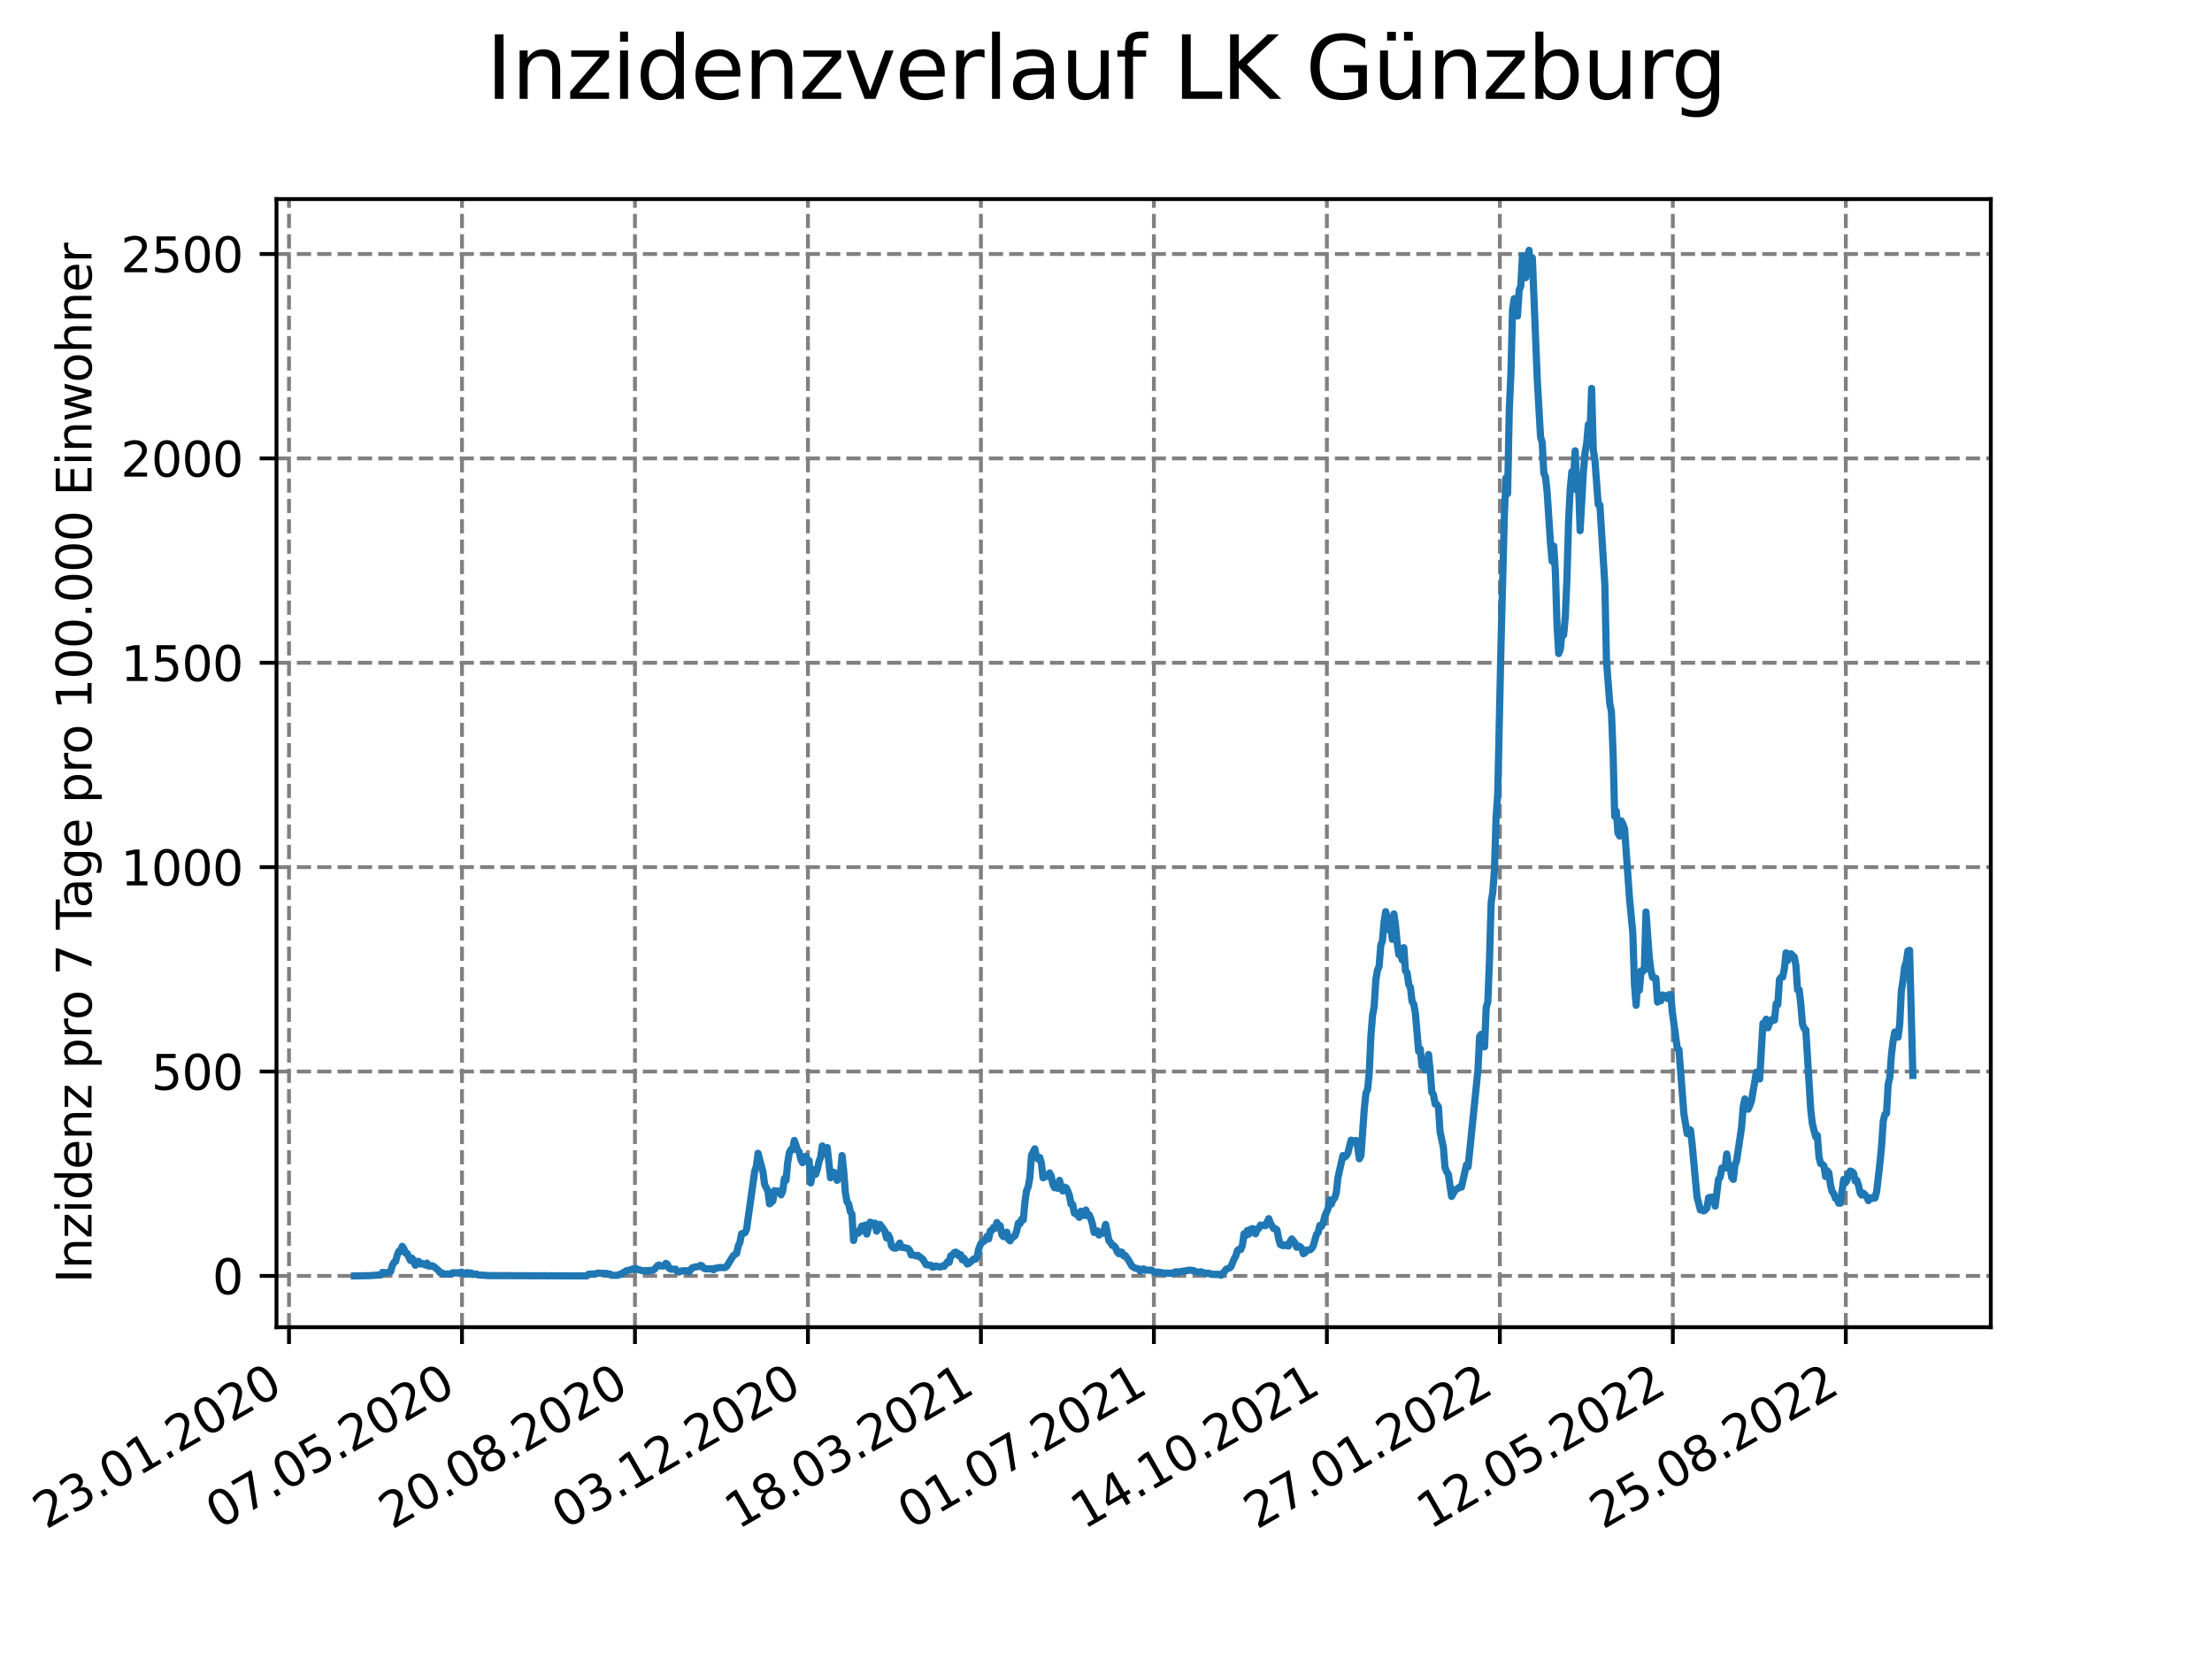 <?xml version="1.0" encoding="utf-8" standalone="no"?>
<!DOCTYPE svg PUBLIC "-//W3C//DTD SVG 1.1//EN"
  "http://www.w3.org/Graphics/SVG/1.1/DTD/svg11.dtd">
<svg xmlns:xlink="http://www.w3.org/1999/xlink" width="460.8pt" height="345.6pt" viewBox="0 0 460.8 345.6" xmlns="http://www.w3.org/2000/svg" version="1.1">
 <defs>
  <style type="text/css">*{stroke-linejoin: round; stroke-linecap: butt}</style>
 </defs>
 <g id="figure_1">
  <g id="patch_1">
   <path d="M 0 345.6 
L 460.8 345.6 
L 460.8 0 
L 0 0 
z
" style="fill: #ffffff"/>
  </g>
  <g id="axes_1">
   <g id="patch_2">
    <path d="M 57.6 276.48 
L 414.72 276.48 
L 414.72 41.472 
L 57.6 41.472 
z
" style="fill: #ffffff"/>
   </g>
   <g id="matplotlib.axis_1">
    <g id="xtick_1">
     <g id="line2d_1">
      <path d="M 60.205 276.48 
L 60.205 41.472 
" clip-path="url(#p69b9cfffdd)" style="fill: none; stroke-dasharray: 2.96,1.28; stroke-dashoffset: 0; stroke: #808080; stroke-width: 0.8"/>
     </g>
     <g id="line2d_2">
      <defs>
       <path id="mfd6e4dc727" d="M 0 0 
L 0 3.5 
" style="stroke: #000000; stroke-width: 0.8"/>
      </defs>
      <g>
       <use xlink:href="#mfd6e4dc727" x="60.205" y="276.48" style="stroke: #000000; stroke-width: 0.8"/>
      </g>
     </g>
     <g id="text_1">
      <!-- 23.01.2020 -->
      <g transform="translate(9.58 318.689) rotate(-30) scale(0.1 -0.1)">
       <defs>
        <path id="DejaVuSans-32" d="M 1228 531 
L 3431 531 
L 3431 0 
L 469 0 
L 469 531 
Q 828 903 1448 1529 
Q 2069 2156 2228 2338 
Q 2531 2678 2651 2914 
Q 2772 3150 2772 3378 
Q 2772 3750 2511 3984 
Q 2250 4219 1831 4219 
Q 1534 4219 1204 4116 
Q 875 4013 500 3803 
L 500 4441 
Q 881 4594 1212 4672 
Q 1544 4750 1819 4750 
Q 2544 4750 2975 4387 
Q 3406 4025 3406 3419 
Q 3406 3131 3298 2873 
Q 3191 2616 2906 2266 
Q 2828 2175 2409 1742 
Q 1991 1309 1228 531 
z
" transform="scale(0.016)"/>
        <path id="DejaVuSans-33" d="M 2597 2516 
Q 3050 2419 3304 2112 
Q 3559 1806 3559 1356 
Q 3559 666 3084 287 
Q 2609 -91 1734 -91 
Q 1441 -91 1130 -33 
Q 819 25 488 141 
L 488 750 
Q 750 597 1062 519 
Q 1375 441 1716 441 
Q 2309 441 2620 675 
Q 2931 909 2931 1356 
Q 2931 1769 2642 2001 
Q 2353 2234 1838 2234 
L 1294 2234 
L 1294 2753 
L 1863 2753 
Q 2328 2753 2575 2939 
Q 2822 3125 2822 3475 
Q 2822 3834 2567 4026 
Q 2313 4219 1838 4219 
Q 1578 4219 1281 4162 
Q 984 4106 628 3988 
L 628 4550 
Q 988 4650 1302 4700 
Q 1616 4750 1894 4750 
Q 2613 4750 3031 4423 
Q 3450 4097 3450 3541 
Q 3450 3153 3228 2886 
Q 3006 2619 2597 2516 
z
" transform="scale(0.016)"/>
        <path id="DejaVuSans-2e" d="M 684 794 
L 1344 794 
L 1344 0 
L 684 0 
L 684 794 
z
" transform="scale(0.016)"/>
        <path id="DejaVuSans-30" d="M 2034 4250 
Q 1547 4250 1301 3770 
Q 1056 3291 1056 2328 
Q 1056 1369 1301 889 
Q 1547 409 2034 409 
Q 2525 409 2770 889 
Q 3016 1369 3016 2328 
Q 3016 3291 2770 3770 
Q 2525 4250 2034 4250 
z
M 2034 4750 
Q 2819 4750 3233 4129 
Q 3647 3509 3647 2328 
Q 3647 1150 3233 529 
Q 2819 -91 2034 -91 
Q 1250 -91 836 529 
Q 422 1150 422 2328 
Q 422 3509 836 4129 
Q 1250 4750 2034 4750 
z
" transform="scale(0.016)"/>
        <path id="DejaVuSans-31" d="M 794 531 
L 1825 531 
L 1825 4091 
L 703 3866 
L 703 4441 
L 1819 4666 
L 2450 4666 
L 2450 531 
L 3481 531 
L 3481 0 
L 794 0 
L 794 531 
z
" transform="scale(0.016)"/>
       </defs>
       <use xlink:href="#DejaVuSans-32"/>
       <use xlink:href="#DejaVuSans-33" x="63.623"/>
       <use xlink:href="#DejaVuSans-2e" x="127.246"/>
       <use xlink:href="#DejaVuSans-30" x="159.033"/>
       <use xlink:href="#DejaVuSans-31" x="222.656"/>
       <use xlink:href="#DejaVuSans-2e" x="286.279"/>
       <use xlink:href="#DejaVuSans-32" x="318.066"/>
       <use xlink:href="#DejaVuSans-30" x="381.689"/>
       <use xlink:href="#DejaVuSans-32" x="445.312"/>
       <use xlink:href="#DejaVuSans-30" x="508.936"/>
      </g>
     </g>
    </g>
    <g id="xtick_2">
     <g id="line2d_3">
      <path d="M 96.24 276.48 
L 96.24 41.472 
" clip-path="url(#p69b9cfffdd)" style="fill: none; stroke-dasharray: 2.96,1.28; stroke-dashoffset: 0; stroke: #808080; stroke-width: 0.8"/>
     </g>
     <g id="line2d_4">
      <g>
       <use xlink:href="#mfd6e4dc727" x="96.24" y="276.48" style="stroke: #000000; stroke-width: 0.8"/>
      </g>
     </g>
     <g id="text_2">
      <!-- 07.05.2020 -->
      <g transform="translate(45.615 318.689) rotate(-30) scale(0.1 -0.1)">
       <defs>
        <path id="DejaVuSans-37" d="M 525 4666 
L 3525 4666 
L 3525 4397 
L 1831 0 
L 1172 0 
L 2766 4134 
L 525 4134 
L 525 4666 
z
" transform="scale(0.016)"/>
        <path id="DejaVuSans-35" d="M 691 4666 
L 3169 4666 
L 3169 4134 
L 1269 4134 
L 1269 2991 
Q 1406 3038 1543 3061 
Q 1681 3084 1819 3084 
Q 2600 3084 3056 2656 
Q 3513 2228 3513 1497 
Q 3513 744 3044 326 
Q 2575 -91 1722 -91 
Q 1428 -91 1123 -41 
Q 819 9 494 109 
L 494 744 
Q 775 591 1075 516 
Q 1375 441 1709 441 
Q 2250 441 2565 725 
Q 2881 1009 2881 1497 
Q 2881 1984 2565 2268 
Q 2250 2553 1709 2553 
Q 1456 2553 1204 2497 
Q 953 2441 691 2322 
L 691 4666 
z
" transform="scale(0.016)"/>
       </defs>
       <use xlink:href="#DejaVuSans-30"/>
       <use xlink:href="#DejaVuSans-37" x="63.623"/>
       <use xlink:href="#DejaVuSans-2e" x="127.246"/>
       <use xlink:href="#DejaVuSans-30" x="159.033"/>
       <use xlink:href="#DejaVuSans-35" x="222.656"/>
       <use xlink:href="#DejaVuSans-2e" x="286.279"/>
       <use xlink:href="#DejaVuSans-32" x="318.066"/>
       <use xlink:href="#DejaVuSans-30" x="381.689"/>
       <use xlink:href="#DejaVuSans-32" x="445.312"/>
       <use xlink:href="#DejaVuSans-30" x="508.936"/>
      </g>
     </g>
    </g>
    <g id="xtick_3">
     <g id="line2d_5">
      <path d="M 132.275 276.48 
L 132.275 41.472 
" clip-path="url(#p69b9cfffdd)" style="fill: none; stroke-dasharray: 2.96,1.28; stroke-dashoffset: 0; stroke: #808080; stroke-width: 0.8"/>
     </g>
     <g id="line2d_6">
      <g>
       <use xlink:href="#mfd6e4dc727" x="132.275" y="276.48" style="stroke: #000000; stroke-width: 0.8"/>
      </g>
     </g>
     <g id="text_3">
      <!-- 20.08.2020 -->
      <g transform="translate(81.649 318.689) rotate(-30) scale(0.1 -0.1)">
       <defs>
        <path id="DejaVuSans-38" d="M 2034 2216 
Q 1584 2216 1326 1975 
Q 1069 1734 1069 1313 
Q 1069 891 1326 650 
Q 1584 409 2034 409 
Q 2484 409 2743 651 
Q 3003 894 3003 1313 
Q 3003 1734 2745 1975 
Q 2488 2216 2034 2216 
z
M 1403 2484 
Q 997 2584 770 2862 
Q 544 3141 544 3541 
Q 544 4100 942 4425 
Q 1341 4750 2034 4750 
Q 2731 4750 3128 4425 
Q 3525 4100 3525 3541 
Q 3525 3141 3298 2862 
Q 3072 2584 2669 2484 
Q 3125 2378 3379 2068 
Q 3634 1759 3634 1313 
Q 3634 634 3220 271 
Q 2806 -91 2034 -91 
Q 1263 -91 848 271 
Q 434 634 434 1313 
Q 434 1759 690 2068 
Q 947 2378 1403 2484 
z
M 1172 3481 
Q 1172 3119 1398 2916 
Q 1625 2713 2034 2713 
Q 2441 2713 2670 2916 
Q 2900 3119 2900 3481 
Q 2900 3844 2670 4047 
Q 2441 4250 2034 4250 
Q 1625 4250 1398 4047 
Q 1172 3844 1172 3481 
z
" transform="scale(0.016)"/>
       </defs>
       <use xlink:href="#DejaVuSans-32"/>
       <use xlink:href="#DejaVuSans-30" x="63.623"/>
       <use xlink:href="#DejaVuSans-2e" x="127.246"/>
       <use xlink:href="#DejaVuSans-30" x="159.033"/>
       <use xlink:href="#DejaVuSans-38" x="222.656"/>
       <use xlink:href="#DejaVuSans-2e" x="286.279"/>
       <use xlink:href="#DejaVuSans-32" x="318.066"/>
       <use xlink:href="#DejaVuSans-30" x="381.689"/>
       <use xlink:href="#DejaVuSans-32" x="445.312"/>
       <use xlink:href="#DejaVuSans-30" x="508.936"/>
      </g>
     </g>
    </g>
    <g id="xtick_4">
     <g id="line2d_7">
      <path d="M 168.309 276.48 
L 168.309 41.472 
" clip-path="url(#p69b9cfffdd)" style="fill: none; stroke-dasharray: 2.96,1.28; stroke-dashoffset: 0; stroke: #808080; stroke-width: 0.8"/>
     </g>
     <g id="line2d_8">
      <g>
       <use xlink:href="#mfd6e4dc727" x="168.309" y="276.48" style="stroke: #000000; stroke-width: 0.8"/>
      </g>
     </g>
     <g id="text_4">
      <!-- 03.12.2020 -->
      <g transform="translate(117.684 318.689) rotate(-30) scale(0.1 -0.1)">
       <use xlink:href="#DejaVuSans-30"/>
       <use xlink:href="#DejaVuSans-33" x="63.623"/>
       <use xlink:href="#DejaVuSans-2e" x="127.246"/>
       <use xlink:href="#DejaVuSans-31" x="159.033"/>
       <use xlink:href="#DejaVuSans-32" x="222.656"/>
       <use xlink:href="#DejaVuSans-2e" x="286.279"/>
       <use xlink:href="#DejaVuSans-32" x="318.066"/>
       <use xlink:href="#DejaVuSans-30" x="381.689"/>
       <use xlink:href="#DejaVuSans-32" x="445.312"/>
       <use xlink:href="#DejaVuSans-30" x="508.936"/>
      </g>
     </g>
    </g>
    <g id="xtick_5">
     <g id="line2d_9">
      <path d="M 204.344 276.48 
L 204.344 41.472 
" clip-path="url(#p69b9cfffdd)" style="fill: none; stroke-dasharray: 2.96,1.28; stroke-dashoffset: 0; stroke: #808080; stroke-width: 0.8"/>
     </g>
     <g id="line2d_10">
      <g>
       <use xlink:href="#mfd6e4dc727" x="204.344" y="276.48" style="stroke: #000000; stroke-width: 0.8"/>
      </g>
     </g>
     <g id="text_5">
      <!-- 18.03.2021 -->
      <g transform="translate(153.719 318.689) rotate(-30) scale(0.1 -0.1)">
       <use xlink:href="#DejaVuSans-31"/>
       <use xlink:href="#DejaVuSans-38" x="63.623"/>
       <use xlink:href="#DejaVuSans-2e" x="127.246"/>
       <use xlink:href="#DejaVuSans-30" x="159.033"/>
       <use xlink:href="#DejaVuSans-33" x="222.656"/>
       <use xlink:href="#DejaVuSans-2e" x="286.279"/>
       <use xlink:href="#DejaVuSans-32" x="318.066"/>
       <use xlink:href="#DejaVuSans-30" x="381.689"/>
       <use xlink:href="#DejaVuSans-32" x="445.312"/>
       <use xlink:href="#DejaVuSans-31" x="508.936"/>
      </g>
     </g>
    </g>
    <g id="xtick_6">
     <g id="line2d_11">
      <path d="M 240.378 276.48 
L 240.378 41.472 
" clip-path="url(#p69b9cfffdd)" style="fill: none; stroke-dasharray: 2.96,1.28; stroke-dashoffset: 0; stroke: #808080; stroke-width: 0.8"/>
     </g>
     <g id="line2d_12">
      <g>
       <use xlink:href="#mfd6e4dc727" x="240.378" y="276.48" style="stroke: #000000; stroke-width: 0.8"/>
      </g>
     </g>
     <g id="text_6">
      <!-- 01.07.2021 -->
      <g transform="translate(189.753 318.689) rotate(-30) scale(0.1 -0.1)">
       <use xlink:href="#DejaVuSans-30"/>
       <use xlink:href="#DejaVuSans-31" x="63.623"/>
       <use xlink:href="#DejaVuSans-2e" x="127.246"/>
       <use xlink:href="#DejaVuSans-30" x="159.033"/>
       <use xlink:href="#DejaVuSans-37" x="222.656"/>
       <use xlink:href="#DejaVuSans-2e" x="286.279"/>
       <use xlink:href="#DejaVuSans-32" x="318.066"/>
       <use xlink:href="#DejaVuSans-30" x="381.689"/>
       <use xlink:href="#DejaVuSans-32" x="445.312"/>
       <use xlink:href="#DejaVuSans-31" x="508.936"/>
      </g>
     </g>
    </g>
    <g id="xtick_7">
     <g id="line2d_13">
      <path d="M 276.413 276.48 
L 276.413 41.472 
" clip-path="url(#p69b9cfffdd)" style="fill: none; stroke-dasharray: 2.96,1.28; stroke-dashoffset: 0; stroke: #808080; stroke-width: 0.8"/>
     </g>
     <g id="line2d_14">
      <g>
       <use xlink:href="#mfd6e4dc727" x="276.413" y="276.48" style="stroke: #000000; stroke-width: 0.8"/>
      </g>
     </g>
     <g id="text_7">
      <!-- 14.10.2021 -->
      <g transform="translate(225.788 318.689) rotate(-30) scale(0.1 -0.1)">
       <defs>
        <path id="DejaVuSans-34" d="M 2419 4116 
L 825 1625 
L 2419 1625 
L 2419 4116 
z
M 2253 4666 
L 3047 4666 
L 3047 1625 
L 3713 1625 
L 3713 1100 
L 3047 1100 
L 3047 0 
L 2419 0 
L 2419 1100 
L 313 1100 
L 313 1709 
L 2253 4666 
z
" transform="scale(0.016)"/>
       </defs>
       <use xlink:href="#DejaVuSans-31"/>
       <use xlink:href="#DejaVuSans-34" x="63.623"/>
       <use xlink:href="#DejaVuSans-2e" x="127.246"/>
       <use xlink:href="#DejaVuSans-31" x="159.033"/>
       <use xlink:href="#DejaVuSans-30" x="222.656"/>
       <use xlink:href="#DejaVuSans-2e" x="286.279"/>
       <use xlink:href="#DejaVuSans-32" x="318.066"/>
       <use xlink:href="#DejaVuSans-30" x="381.689"/>
       <use xlink:href="#DejaVuSans-32" x="445.312"/>
       <use xlink:href="#DejaVuSans-31" x="508.936"/>
      </g>
     </g>
    </g>
    <g id="xtick_8">
     <g id="line2d_15">
      <path d="M 312.448 276.48 
L 312.448 41.472 
" clip-path="url(#p69b9cfffdd)" style="fill: none; stroke-dasharray: 2.96,1.28; stroke-dashoffset: 0; stroke: #808080; stroke-width: 0.8"/>
     </g>
     <g id="line2d_16">
      <g>
       <use xlink:href="#mfd6e4dc727" x="312.448" y="276.48" style="stroke: #000000; stroke-width: 0.8"/>
      </g>
     </g>
     <g id="text_8">
      <!-- 27.01.2022 -->
      <g transform="translate(261.822 318.689) rotate(-30) scale(0.1 -0.1)">
       <use xlink:href="#DejaVuSans-32"/>
       <use xlink:href="#DejaVuSans-37" x="63.623"/>
       <use xlink:href="#DejaVuSans-2e" x="127.246"/>
       <use xlink:href="#DejaVuSans-30" x="159.033"/>
       <use xlink:href="#DejaVuSans-31" x="222.656"/>
       <use xlink:href="#DejaVuSans-2e" x="286.279"/>
       <use xlink:href="#DejaVuSans-32" x="318.066"/>
       <use xlink:href="#DejaVuSans-30" x="381.689"/>
       <use xlink:href="#DejaVuSans-32" x="445.312"/>
       <use xlink:href="#DejaVuSans-32" x="508.936"/>
      </g>
     </g>
    </g>
    <g id="xtick_9">
     <g id="line2d_17">
      <path d="M 348.482 276.48 
L 348.482 41.472 
" clip-path="url(#p69b9cfffdd)" style="fill: none; stroke-dasharray: 2.96,1.28; stroke-dashoffset: 0; stroke: #808080; stroke-width: 0.8"/>
     </g>
     <g id="line2d_18">
      <g>
       <use xlink:href="#mfd6e4dc727" x="348.482" y="276.48" style="stroke: #000000; stroke-width: 0.8"/>
      </g>
     </g>
     <g id="text_9">
      <!-- 12.05.2022 -->
      <g transform="translate(297.857 318.689) rotate(-30) scale(0.1 -0.1)">
       <use xlink:href="#DejaVuSans-31"/>
       <use xlink:href="#DejaVuSans-32" x="63.623"/>
       <use xlink:href="#DejaVuSans-2e" x="127.246"/>
       <use xlink:href="#DejaVuSans-30" x="159.033"/>
       <use xlink:href="#DejaVuSans-35" x="222.656"/>
       <use xlink:href="#DejaVuSans-2e" x="286.279"/>
       <use xlink:href="#DejaVuSans-32" x="318.066"/>
       <use xlink:href="#DejaVuSans-30" x="381.689"/>
       <use xlink:href="#DejaVuSans-32" x="445.312"/>
       <use xlink:href="#DejaVuSans-32" x="508.936"/>
      </g>
     </g>
    </g>
    <g id="xtick_10">
     <g id="line2d_19">
      <path d="M 384.517 276.48 
L 384.517 41.472 
" clip-path="url(#p69b9cfffdd)" style="fill: none; stroke-dasharray: 2.96,1.28; stroke-dashoffset: 0; stroke: #808080; stroke-width: 0.8"/>
     </g>
     <g id="line2d_20">
      <g>
       <use xlink:href="#mfd6e4dc727" x="384.517" y="276.48" style="stroke: #000000; stroke-width: 0.8"/>
      </g>
     </g>
     <g id="text_10">
      <!-- 25.08.2022 -->
      <g transform="translate(333.892 318.689) rotate(-30) scale(0.1 -0.1)">
       <use xlink:href="#DejaVuSans-32"/>
       <use xlink:href="#DejaVuSans-35" x="63.623"/>
       <use xlink:href="#DejaVuSans-2e" x="127.246"/>
       <use xlink:href="#DejaVuSans-30" x="159.033"/>
       <use xlink:href="#DejaVuSans-38" x="222.656"/>
       <use xlink:href="#DejaVuSans-2e" x="286.279"/>
       <use xlink:href="#DejaVuSans-32" x="318.066"/>
       <use xlink:href="#DejaVuSans-30" x="381.689"/>
       <use xlink:href="#DejaVuSans-32" x="445.312"/>
       <use xlink:href="#DejaVuSans-32" x="508.936"/>
      </g>
     </g>
    </g>
   </g>
   <g id="matplotlib.axis_2">
    <g id="ytick_1">
     <g id="line2d_21">
      <path d="M 57.6 265.798 
L 414.72 265.798 
" clip-path="url(#p69b9cfffdd)" style="fill: none; stroke-dasharray: 2.96,1.28; stroke-dashoffset: 0; stroke: #808080; stroke-width: 0.8"/>
     </g>
     <g id="line2d_22">
      <defs>
       <path id="me6f8b8723a" d="M 0 0 
L -3.5 0 
" style="stroke: #000000; stroke-width: 0.8"/>
      </defs>
      <g>
       <use xlink:href="#me6f8b8723a" x="57.6" y="265.798" style="stroke: #000000; stroke-width: 0.8"/>
      </g>
     </g>
     <g id="text_11">
      <!-- 0 -->
      <g transform="translate(44.237 269.597) scale(0.1 -0.1)">
       <use xlink:href="#DejaVuSans-30"/>
      </g>
     </g>
    </g>
    <g id="ytick_2">
     <g id="line2d_23">
      <path d="M 57.6 223.221 
L 414.72 223.221 
" clip-path="url(#p69b9cfffdd)" style="fill: none; stroke-dasharray: 2.96,1.28; stroke-dashoffset: 0; stroke: #808080; stroke-width: 0.8"/>
     </g>
     <g id="line2d_24">
      <g>
       <use xlink:href="#me6f8b8723a" x="57.6" y="223.221" style="stroke: #000000; stroke-width: 0.8"/>
      </g>
     </g>
     <g id="text_12">
      <!-- 500 -->
      <g transform="translate(31.512 227.02) scale(0.1 -0.1)">
       <use xlink:href="#DejaVuSans-35"/>
       <use xlink:href="#DejaVuSans-30" x="63.623"/>
       <use xlink:href="#DejaVuSans-30" x="127.246"/>
      </g>
     </g>
    </g>
    <g id="ytick_3">
     <g id="line2d_25">
      <path d="M 57.6 180.644 
L 414.72 180.644 
" clip-path="url(#p69b9cfffdd)" style="fill: none; stroke-dasharray: 2.96,1.28; stroke-dashoffset: 0; stroke: #808080; stroke-width: 0.8"/>
     </g>
     <g id="line2d_26">
      <g>
       <use xlink:href="#me6f8b8723a" x="57.6" y="180.644" style="stroke: #000000; stroke-width: 0.8"/>
      </g>
     </g>
     <g id="text_13">
      <!-- 1000 -->
      <g transform="translate(25.15 184.443) scale(0.1 -0.1)">
       <use xlink:href="#DejaVuSans-31"/>
       <use xlink:href="#DejaVuSans-30" x="63.623"/>
       <use xlink:href="#DejaVuSans-30" x="127.246"/>
       <use xlink:href="#DejaVuSans-30" x="190.869"/>
      </g>
     </g>
    </g>
    <g id="ytick_4">
     <g id="line2d_27">
      <path d="M 57.6 138.067 
L 414.72 138.067 
" clip-path="url(#p69b9cfffdd)" style="fill: none; stroke-dasharray: 2.96,1.28; stroke-dashoffset: 0; stroke: #808080; stroke-width: 0.8"/>
     </g>
     <g id="line2d_28">
      <g>
       <use xlink:href="#me6f8b8723a" x="57.6" y="138.067" style="stroke: #000000; stroke-width: 0.8"/>
      </g>
     </g>
     <g id="text_14">
      <!-- 1500 -->
      <g transform="translate(25.15 141.866) scale(0.1 -0.1)">
       <use xlink:href="#DejaVuSans-31"/>
       <use xlink:href="#DejaVuSans-35" x="63.623"/>
       <use xlink:href="#DejaVuSans-30" x="127.246"/>
       <use xlink:href="#DejaVuSans-30" x="190.869"/>
      </g>
     </g>
    </g>
    <g id="ytick_5">
     <g id="line2d_29">
      <path d="M 57.6 95.49 
L 414.72 95.49 
" clip-path="url(#p69b9cfffdd)" style="fill: none; stroke-dasharray: 2.96,1.28; stroke-dashoffset: 0; stroke: #808080; stroke-width: 0.8"/>
     </g>
     <g id="line2d_30">
      <g>
       <use xlink:href="#me6f8b8723a" x="57.6" y="95.49" style="stroke: #000000; stroke-width: 0.8"/>
      </g>
     </g>
     <g id="text_15">
      <!-- 2000 -->
      <g transform="translate(25.15 99.289) scale(0.1 -0.1)">
       <use xlink:href="#DejaVuSans-32"/>
       <use xlink:href="#DejaVuSans-30" x="63.623"/>
       <use xlink:href="#DejaVuSans-30" x="127.246"/>
       <use xlink:href="#DejaVuSans-30" x="190.869"/>
      </g>
     </g>
    </g>
    <g id="ytick_6">
     <g id="line2d_31">
      <path d="M 57.6 52.913 
L 414.72 52.913 
" clip-path="url(#p69b9cfffdd)" style="fill: none; stroke-dasharray: 2.96,1.28; stroke-dashoffset: 0; stroke: #808080; stroke-width: 0.8"/>
     </g>
     <g id="line2d_32">
      <g>
       <use xlink:href="#me6f8b8723a" x="57.6" y="52.913" style="stroke: #000000; stroke-width: 0.8"/>
      </g>
     </g>
     <g id="text_16">
      <!-- 2500 -->
      <g transform="translate(25.15 56.713) scale(0.1 -0.1)">
       <use xlink:href="#DejaVuSans-32"/>
       <use xlink:href="#DejaVuSans-35" x="63.623"/>
       <use xlink:href="#DejaVuSans-30" x="127.246"/>
       <use xlink:href="#DejaVuSans-30" x="190.869"/>
      </g>
     </g>
    </g>
    <g id="text_17">
     <!-- Inzidenz pro 7 Tage pro 100.000 Einwohner -->
     <g transform="translate(19.07 267.301) rotate(-90) scale(0.1 -0.1)">
      <defs>
       <path id="DejaVuSans-49" d="M 628 4666 
L 1259 4666 
L 1259 0 
L 628 0 
L 628 4666 
z
" transform="scale(0.016)"/>
       <path id="DejaVuSans-6e" d="M 3513 2113 
L 3513 0 
L 2938 0 
L 2938 2094 
Q 2938 2591 2744 2837 
Q 2550 3084 2163 3084 
Q 1697 3084 1428 2787 
Q 1159 2491 1159 1978 
L 1159 0 
L 581 0 
L 581 3500 
L 1159 3500 
L 1159 2956 
Q 1366 3272 1645 3428 
Q 1925 3584 2291 3584 
Q 2894 3584 3203 3211 
Q 3513 2838 3513 2113 
z
" transform="scale(0.016)"/>
       <path id="DejaVuSans-7a" d="M 353 3500 
L 3084 3500 
L 3084 2975 
L 922 459 
L 3084 459 
L 3084 0 
L 275 0 
L 275 525 
L 2438 3041 
L 353 3041 
L 353 3500 
z
" transform="scale(0.016)"/>
       <path id="DejaVuSans-69" d="M 603 3500 
L 1178 3500 
L 1178 0 
L 603 0 
L 603 3500 
z
M 603 4863 
L 1178 4863 
L 1178 4134 
L 603 4134 
L 603 4863 
z
" transform="scale(0.016)"/>
       <path id="DejaVuSans-64" d="M 2906 2969 
L 2906 4863 
L 3481 4863 
L 3481 0 
L 2906 0 
L 2906 525 
Q 2725 213 2448 61 
Q 2172 -91 1784 -91 
Q 1150 -91 751 415 
Q 353 922 353 1747 
Q 353 2572 751 3078 
Q 1150 3584 1784 3584 
Q 2172 3584 2448 3432 
Q 2725 3281 2906 2969 
z
M 947 1747 
Q 947 1113 1208 752 
Q 1469 391 1925 391 
Q 2381 391 2643 752 
Q 2906 1113 2906 1747 
Q 2906 2381 2643 2742 
Q 2381 3103 1925 3103 
Q 1469 3103 1208 2742 
Q 947 2381 947 1747 
z
" transform="scale(0.016)"/>
       <path id="DejaVuSans-65" d="M 3597 1894 
L 3597 1613 
L 953 1613 
Q 991 1019 1311 708 
Q 1631 397 2203 397 
Q 2534 397 2845 478 
Q 3156 559 3463 722 
L 3463 178 
Q 3153 47 2828 -22 
Q 2503 -91 2169 -91 
Q 1331 -91 842 396 
Q 353 884 353 1716 
Q 353 2575 817 3079 
Q 1281 3584 2069 3584 
Q 2775 3584 3186 3129 
Q 3597 2675 3597 1894 
z
M 3022 2063 
Q 3016 2534 2758 2815 
Q 2500 3097 2075 3097 
Q 1594 3097 1305 2825 
Q 1016 2553 972 2059 
L 3022 2063 
z
" transform="scale(0.016)"/>
       <path id="DejaVuSans-20" transform="scale(0.016)"/>
       <path id="DejaVuSans-70" d="M 1159 525 
L 1159 -1331 
L 581 -1331 
L 581 3500 
L 1159 3500 
L 1159 2969 
Q 1341 3281 1617 3432 
Q 1894 3584 2278 3584 
Q 2916 3584 3314 3078 
Q 3713 2572 3713 1747 
Q 3713 922 3314 415 
Q 2916 -91 2278 -91 
Q 1894 -91 1617 61 
Q 1341 213 1159 525 
z
M 3116 1747 
Q 3116 2381 2855 2742 
Q 2594 3103 2138 3103 
Q 1681 3103 1420 2742 
Q 1159 2381 1159 1747 
Q 1159 1113 1420 752 
Q 1681 391 2138 391 
Q 2594 391 2855 752 
Q 3116 1113 3116 1747 
z
" transform="scale(0.016)"/>
       <path id="DejaVuSans-72" d="M 2631 2963 
Q 2534 3019 2420 3045 
Q 2306 3072 2169 3072 
Q 1681 3072 1420 2755 
Q 1159 2438 1159 1844 
L 1159 0 
L 581 0 
L 581 3500 
L 1159 3500 
L 1159 2956 
Q 1341 3275 1631 3429 
Q 1922 3584 2338 3584 
Q 2397 3584 2469 3576 
Q 2541 3569 2628 3553 
L 2631 2963 
z
" transform="scale(0.016)"/>
       <path id="DejaVuSans-6f" d="M 1959 3097 
Q 1497 3097 1228 2736 
Q 959 2375 959 1747 
Q 959 1119 1226 758 
Q 1494 397 1959 397 
Q 2419 397 2687 759 
Q 2956 1122 2956 1747 
Q 2956 2369 2687 2733 
Q 2419 3097 1959 3097 
z
M 1959 3584 
Q 2709 3584 3137 3096 
Q 3566 2609 3566 1747 
Q 3566 888 3137 398 
Q 2709 -91 1959 -91 
Q 1206 -91 779 398 
Q 353 888 353 1747 
Q 353 2609 779 3096 
Q 1206 3584 1959 3584 
z
" transform="scale(0.016)"/>
       <path id="DejaVuSans-54" d="M -19 4666 
L 3928 4666 
L 3928 4134 
L 2272 4134 
L 2272 0 
L 1638 0 
L 1638 4134 
L -19 4134 
L -19 4666 
z
" transform="scale(0.016)"/>
       <path id="DejaVuSans-61" d="M 2194 1759 
Q 1497 1759 1228 1600 
Q 959 1441 959 1056 
Q 959 750 1161 570 
Q 1363 391 1709 391 
Q 2188 391 2477 730 
Q 2766 1069 2766 1631 
L 2766 1759 
L 2194 1759 
z
M 3341 1997 
L 3341 0 
L 2766 0 
L 2766 531 
Q 2569 213 2275 61 
Q 1981 -91 1556 -91 
Q 1019 -91 701 211 
Q 384 513 384 1019 
Q 384 1609 779 1909 
Q 1175 2209 1959 2209 
L 2766 2209 
L 2766 2266 
Q 2766 2663 2505 2880 
Q 2244 3097 1772 3097 
Q 1472 3097 1187 3025 
Q 903 2953 641 2809 
L 641 3341 
Q 956 3463 1253 3523 
Q 1550 3584 1831 3584 
Q 2591 3584 2966 3190 
Q 3341 2797 3341 1997 
z
" transform="scale(0.016)"/>
       <path id="DejaVuSans-67" d="M 2906 1791 
Q 2906 2416 2648 2759 
Q 2391 3103 1925 3103 
Q 1463 3103 1205 2759 
Q 947 2416 947 1791 
Q 947 1169 1205 825 
Q 1463 481 1925 481 
Q 2391 481 2648 825 
Q 2906 1169 2906 1791 
z
M 3481 434 
Q 3481 -459 3084 -895 
Q 2688 -1331 1869 -1331 
Q 1566 -1331 1297 -1286 
Q 1028 -1241 775 -1147 
L 775 -588 
Q 1028 -725 1275 -790 
Q 1522 -856 1778 -856 
Q 2344 -856 2625 -561 
Q 2906 -266 2906 331 
L 2906 616 
Q 2728 306 2450 153 
Q 2172 0 1784 0 
Q 1141 0 747 490 
Q 353 981 353 1791 
Q 353 2603 747 3093 
Q 1141 3584 1784 3584 
Q 2172 3584 2450 3431 
Q 2728 3278 2906 2969 
L 2906 3500 
L 3481 3500 
L 3481 434 
z
" transform="scale(0.016)"/>
       <path id="DejaVuSans-45" d="M 628 4666 
L 3578 4666 
L 3578 4134 
L 1259 4134 
L 1259 2753 
L 3481 2753 
L 3481 2222 
L 1259 2222 
L 1259 531 
L 3634 531 
L 3634 0 
L 628 0 
L 628 4666 
z
" transform="scale(0.016)"/>
       <path id="DejaVuSans-77" d="M 269 3500 
L 844 3500 
L 1563 769 
L 2278 3500 
L 2956 3500 
L 3675 769 
L 4391 3500 
L 4966 3500 
L 4050 0 
L 3372 0 
L 2619 2869 
L 1863 0 
L 1184 0 
L 269 3500 
z
" transform="scale(0.016)"/>
       <path id="DejaVuSans-68" d="M 3513 2113 
L 3513 0 
L 2938 0 
L 2938 2094 
Q 2938 2591 2744 2837 
Q 2550 3084 2163 3084 
Q 1697 3084 1428 2787 
Q 1159 2491 1159 1978 
L 1159 0 
L 581 0 
L 581 4863 
L 1159 4863 
L 1159 2956 
Q 1366 3272 1645 3428 
Q 1925 3584 2291 3584 
Q 2894 3584 3203 3211 
Q 3513 2838 3513 2113 
z
" transform="scale(0.016)"/>
      </defs>
      <use xlink:href="#DejaVuSans-49"/>
      <use xlink:href="#DejaVuSans-6e" x="29.492"/>
      <use xlink:href="#DejaVuSans-7a" x="92.871"/>
      <use xlink:href="#DejaVuSans-69" x="145.361"/>
      <use xlink:href="#DejaVuSans-64" x="173.145"/>
      <use xlink:href="#DejaVuSans-65" x="236.621"/>
      <use xlink:href="#DejaVuSans-6e" x="298.145"/>
      <use xlink:href="#DejaVuSans-7a" x="361.523"/>
      <use xlink:href="#DejaVuSans-20" x="414.014"/>
      <use xlink:href="#DejaVuSans-70" x="445.801"/>
      <use xlink:href="#DejaVuSans-72" x="509.277"/>
      <use xlink:href="#DejaVuSans-6f" x="548.141"/>
      <use xlink:href="#DejaVuSans-20" x="609.322"/>
      <use xlink:href="#DejaVuSans-37" x="641.109"/>
      <use xlink:href="#DejaVuSans-20" x="704.732"/>
      <use xlink:href="#DejaVuSans-54" x="736.52"/>
      <use xlink:href="#DejaVuSans-61" x="781.104"/>
      <use xlink:href="#DejaVuSans-67" x="842.383"/>
      <use xlink:href="#DejaVuSans-65" x="905.859"/>
      <use xlink:href="#DejaVuSans-20" x="967.383"/>
      <use xlink:href="#DejaVuSans-70" x="999.17"/>
      <use xlink:href="#DejaVuSans-72" x="1062.646"/>
      <use xlink:href="#DejaVuSans-6f" x="1101.51"/>
      <use xlink:href="#DejaVuSans-20" x="1162.691"/>
      <use xlink:href="#DejaVuSans-31" x="1194.479"/>
      <use xlink:href="#DejaVuSans-30" x="1258.102"/>
      <use xlink:href="#DejaVuSans-30" x="1321.725"/>
      <use xlink:href="#DejaVuSans-2e" x="1385.348"/>
      <use xlink:href="#DejaVuSans-30" x="1417.135"/>
      <use xlink:href="#DejaVuSans-30" x="1480.758"/>
      <use xlink:href="#DejaVuSans-30" x="1544.381"/>
      <use xlink:href="#DejaVuSans-20" x="1608.004"/>
      <use xlink:href="#DejaVuSans-45" x="1639.791"/>
      <use xlink:href="#DejaVuSans-69" x="1702.975"/>
      <use xlink:href="#DejaVuSans-6e" x="1730.758"/>
      <use xlink:href="#DejaVuSans-77" x="1794.137"/>
      <use xlink:href="#DejaVuSans-6f" x="1875.924"/>
      <use xlink:href="#DejaVuSans-68" x="1937.105"/>
      <use xlink:href="#DejaVuSans-6e" x="2000.484"/>
      <use xlink:href="#DejaVuSans-65" x="2063.863"/>
      <use xlink:href="#DejaVuSans-72" x="2125.387"/>
     </g>
    </g>
   </g>
   <g id="line2d_33">
    <path d="M 73.833 265.798 
L 77.265 265.731 
L 77.951 265.664 
L 79.324 265.597 
L 79.667 265.06 
L 80.353 265.127 
L 80.696 265.127 
L 81.383 264.859 
L 81.726 263.653 
L 82.069 262.982 
L 82.412 262.781 
L 82.756 261.44 
L 83.099 260.636 
L 83.442 260.703 
L 83.785 259.631 
L 84.128 260.1 
L 84.472 261.038 
L 84.815 261.105 
L 85.501 262.58 
L 85.844 262.111 
L 86.531 263.586 
L 86.874 262.781 
L 87.217 262.781 
L 87.56 263.317 
L 87.903 263.183 
L 88.59 263.519 
L 88.933 263.116 
L 89.276 263.72 
L 89.619 263.787 
L 89.962 263.653 
L 90.306 263.787 
L 91.335 264.658 
L 91.678 265.127 
L 92.022 265.127 
L 92.365 265.396 
L 93.738 265.396 
L 94.424 265.127 
L 95.11 265.194 
L 95.453 265.127 
L 95.797 265.262 
L 96.14 264.993 
L 96.826 265.396 
L 97.169 265.127 
L 97.513 265.127 
L 97.856 265.329 
L 98.199 265.194 
L 98.542 265.463 
L 99.229 265.396 
L 99.572 265.597 
L 100.944 265.664 
L 101.631 265.731 
L 122.222 265.798 
L 122.565 265.463 
L 123.252 265.396 
L 123.938 265.396 
L 124.624 265.194 
L 125.311 265.262 
L 126.34 265.262 
L 126.683 265.396 
L 127.027 265.396 
L 127.37 265.664 
L 128.743 265.664 
L 129.086 265.463 
L 129.429 265.463 
L 129.772 265.127 
L 130.115 264.993 
L 130.459 264.725 
L 131.488 264.524 
L 131.831 264.323 
L 132.174 264.39 
L 132.518 264.256 
L 132.861 264.457 
L 134.234 264.792 
L 134.577 264.658 
L 134.92 264.792 
L 135.263 264.658 
L 135.95 264.658 
L 136.293 264.457 
L 136.979 263.653 
L 137.322 263.519 
L 137.665 263.72 
L 138.352 263.72 
L 138.695 263.183 
L 139.038 263.385 
L 139.381 264.189 
L 139.725 264.39 
L 140.754 264.39 
L 141.097 264.859 
L 141.44 264.993 
L 142.127 264.725 
L 143.156 264.725 
L 143.5 264.993 
L 144.186 264.122 
L 144.872 263.921 
L 145.559 263.854 
L 145.902 263.586 
L 146.245 263.72 
L 146.588 264.189 
L 146.931 264.323 
L 148.304 264.323 
L 148.647 264.524 
L 148.991 264.189 
L 149.334 264.189 
L 149.677 264.055 
L 151.05 264.055 
L 151.393 263.787 
L 152.766 261.575 
L 153.452 261.105 
L 153.795 259.563 
L 154.138 258.826 
L 154.482 257.016 
L 155.168 256.815 
L 155.511 256.145 
L 157.227 243.944 
L 157.57 242.939 
L 157.913 240.257 
L 158.943 244.145 
L 159.286 246.76 
L 159.973 248.1 
L 160.316 250.782 
L 161.002 250.178 
L 161.345 248.033 
L 161.689 248.301 
L 162.032 248.1 
L 162.375 248.368 
L 162.718 248.905 
L 163.061 248.1 
L 163.404 245.486 
L 163.748 245.888 
L 164.091 242.201 
L 164.434 240.123 
L 164.777 239.453 
L 165.12 239.52 
L 165.464 237.576 
L 166.15 239.587 
L 166.493 239.989 
L 166.836 241.531 
L 167.179 242.201 
L 167.866 240.86 
L 168.209 241.665 
L 168.552 241.799 
L 168.895 246.424 
L 169.239 244.614 
L 169.582 243.676 
L 169.925 244.614 
L 170.268 243.542 
L 170.611 242 
L 170.955 241.062 
L 171.298 238.715 
L 171.641 240.391 
L 171.984 239.989 
L 172.327 239.05 
L 173.014 245.352 
L 173.357 245.017 
L 173.7 244.212 
L 174.043 244.547 
L 174.386 245.888 
L 174.73 245.419 
L 175.073 244.547 
L 175.416 240.726 
L 175.759 243.944 
L 176.102 248.368 
L 176.446 250.38 
L 176.789 250.782 
L 177.132 252.391 
L 177.475 252.927 
L 177.818 258.424 
L 178.161 256.614 
L 178.505 256.614 
L 178.848 256.882 
L 179.534 255.407 
L 179.877 256.413 
L 180.221 255.206 
L 180.564 257.083 
L 181.25 254.603 
L 181.593 254.737 
L 181.937 255.072 
L 182.28 254.804 
L 182.623 256.48 
L 183.309 255.072 
L 184.339 256.48 
L 184.682 257.888 
L 185.025 257.217 
L 185.368 257.955 
L 185.712 259.496 
L 186.055 259.899 
L 186.398 260.033 
L 186.741 259.966 
L 187.428 258.96 
L 187.771 259.832 
L 188.457 259.899 
L 189.143 260.1 
L 189.487 260.435 
L 189.83 261.44 
L 190.173 261.373 
L 190.859 261.642 
L 191.203 261.508 
L 192.232 262.312 
L 192.918 263.452 
L 193.948 263.586 
L 194.291 263.988 
L 194.634 263.921 
L 194.978 263.72 
L 195.664 263.921 
L 196.007 263.921 
L 196.35 263.72 
L 196.694 263.787 
L 197.38 262.848 
L 197.723 262.982 
L 198.066 261.575 
L 198.409 261.508 
L 198.753 260.971 
L 199.096 260.837 
L 199.439 261.038 
L 199.782 261.642 
L 200.125 261.373 
L 200.469 262.446 
L 200.812 262.111 
L 201.498 263.317 
L 201.841 263.183 
L 202.871 262.245 
L 203.214 262.312 
L 203.557 261.776 
L 203.9 260.167 
L 204.244 259.228 
L 204.587 258.759 
L 204.93 258.625 
L 205.273 258.29 
L 205.616 257.552 
L 205.96 258.089 
L 206.303 256.413 
L 206.646 256.279 
L 206.989 255.675 
L 207.332 255.876 
L 207.676 254.67 
L 208.019 255.34 
L 208.362 255.34 
L 208.705 257.217 
L 209.048 257.619 
L 209.391 257.552 
L 209.735 256.681 
L 210.078 258.156 
L 210.421 258.491 
L 210.764 257.821 
L 211.107 257.686 
L 211.451 257.418 
L 211.794 256.413 
L 212.137 254.804 
L 212.48 254.938 
L 212.823 253.999 
L 213.166 254.134 
L 213.51 250.447 
L 213.853 248.033 
L 214.196 247.229 
L 214.539 245.285 
L 214.882 240.659 
L 215.569 239.319 
L 215.912 240.995 
L 216.255 241.464 
L 216.598 241.129 
L 216.942 242.335 
L 217.285 245.352 
L 217.628 245.218 
L 217.971 244.883 
L 218.314 245.017 
L 218.657 244.346 
L 219.001 245.017 
L 219.344 246.76 
L 219.687 247.43 
L 220.03 247.095 
L 220.373 247.564 
L 220.717 245.888 
L 221.06 247.363 
L 221.403 248.1 
L 221.746 247.296 
L 222.089 247.43 
L 222.433 248.1 
L 222.776 249.039 
L 223.119 250.849 
L 223.462 250.916 
L 223.805 252.726 
L 224.148 252.793 
L 224.835 253.597 
L 225.178 252.324 
L 225.521 253.128 
L 225.864 253.195 
L 226.208 252.055 
L 226.551 253.262 
L 226.894 253.061 
L 227.237 253.865 
L 227.58 255.005 
L 227.924 256.748 
L 228.61 256.413 
L 228.953 257.284 
L 229.296 256.815 
L 229.639 256.949 
L 229.983 256.279 
L 230.326 255.072 
L 231.012 258.491 
L 231.355 258.826 
L 231.699 259.429 
L 232.042 259.496 
L 232.385 259.899 
L 232.728 260.77 
L 233.071 261.172 
L 233.415 260.77 
L 233.758 260.904 
L 234.101 261.642 
L 234.444 261.575 
L 235.13 262.58 
L 235.817 263.787 
L 236.503 264.189 
L 237.19 264.323 
L 237.533 264.792 
L 238.219 264.323 
L 238.562 264.591 
L 239.935 264.591 
L 240.621 265.127 
L 240.965 264.993 
L 241.651 265.06 
L 242.681 265.262 
L 243.024 265.194 
L 243.71 265.262 
L 244.053 265.194 
L 244.396 265.262 
L 244.74 264.993 
L 245.083 264.926 
L 245.426 265.127 
L 245.769 264.926 
L 247.828 264.591 
L 248.515 264.658 
L 249.544 265.06 
L 250.231 264.926 
L 250.574 265.127 
L 251.603 265.262 
L 251.947 265.262 
L 252.29 265.463 
L 254.006 265.463 
L 254.349 265.664 
L 255.035 264.926 
L 255.378 264.457 
L 255.722 264.256 
L 256.065 264.189 
L 256.408 263.921 
L 257.094 262.245 
L 257.438 261.642 
L 257.781 260.502 
L 258.124 260.234 
L 258.467 260.301 
L 258.81 259.429 
L 259.154 257.016 
L 259.497 257.418 
L 259.84 256.346 
L 260.183 257.083 
L 260.526 256.078 
L 260.869 255.944 
L 261.213 256.011 
L 261.556 257.016 
L 261.899 256.078 
L 262.242 255.876 
L 262.585 255.206 
L 262.929 255.273 
L 263.272 255.206 
L 263.615 255.34 
L 264.301 253.865 
L 264.644 254.804 
L 265.331 255.944 
L 265.674 255.944 
L 266.017 256.212 
L 266.36 258.022 
L 266.704 259.228 
L 267.047 259.429 
L 267.39 259.496 
L 267.733 259.295 
L 268.076 259.496 
L 268.42 259.563 
L 268.763 258.625 
L 269.106 258.089 
L 269.792 258.96 
L 270.135 259.832 
L 270.479 259.563 
L 270.822 259.698 
L 271.165 260.033 
L 271.508 261.172 
L 271.851 260.971 
L 272.195 260.435 
L 272.881 260.368 
L 273.224 260.1 
L 273.567 259.563 
L 274.254 257.15 
L 274.597 256.748 
L 274.94 255.273 
L 275.283 255.474 
L 275.626 254.804 
L 275.97 253.396 
L 276.656 251.787 
L 276.999 249.977 
L 277.342 250.849 
L 277.686 249.91 
L 278.029 249.575 
L 278.372 248.503 
L 278.715 245.352 
L 279.745 240.726 
L 280.088 241.062 
L 280.431 240.793 
L 280.774 240.257 
L 281.461 237.509 
L 281.804 237.911 
L 282.147 237.643 
L 282.49 237.576 
L 282.833 238.916 
L 283.177 241.397 
L 283.52 240.726 
L 284.206 231.006 
L 284.549 227.721 
L 284.892 226.984 
L 285.236 223.498 
L 285.579 215.923 
L 285.922 211.566 
L 286.265 209.689 
L 286.608 204.125 
L 286.952 202.114 
L 287.295 201.309 
L 287.638 196.952 
L 287.981 196.013 
L 288.324 192.058 
L 288.668 189.913 
L 289.011 191.388 
L 289.354 193.734 
L 289.697 191.79 
L 290.04 195.678 
L 290.383 190.382 
L 290.727 192.93 
L 291.07 196.55 
L 291.413 198.896 
L 291.756 198.561 
L 292.099 199.968 
L 292.443 197.421 
L 292.786 202.248 
L 293.129 202.65 
L 293.472 205.13 
L 293.815 205.667 
L 294.159 208.616 
L 294.502 209.152 
L 294.845 211.029 
L 295.531 219.007 
L 295.874 218.537 
L 296.218 222.09 
L 296.561 221.889 
L 296.904 222.895 
L 297.247 222.627 
L 297.59 219.677 
L 297.934 223.029 
L 298.277 227.52 
L 298.62 228.057 
L 298.963 230.001 
L 299.306 230.068 
L 299.65 230.604 
L 299.993 235.766 
L 300.679 238.983 
L 301.022 243.207 
L 301.365 244.078 
L 301.709 244.614 
L 302.395 249.24 
L 303.081 248.033 
L 303.425 247.698 
L 303.768 247.564 
L 304.111 247.229 
L 304.454 247.296 
L 305.484 242.67 
L 305.827 243.073 
L 307.886 222.895 
L 308.229 215.923 
L 308.572 215.454 
L 308.916 217.532 
L 309.259 218.068 
L 309.602 209.89 
L 309.945 208.683 
L 310.288 199.901 
L 310.631 188.036 
L 310.975 185.824 
L 311.318 181.332 
L 311.661 170.339 
L 312.004 165.378 
L 312.691 134.206 
L 313.377 107.66 
L 313.72 99.549 
L 314.063 102.833 
L 314.407 85.605 
L 314.75 77.762 
L 315.093 64.422 
L 315.436 62.21 
L 315.779 62.679 
L 316.122 65.83 
L 316.466 60.467 
L 316.809 59.595 
L 317.152 53.294 
L 317.495 54.769 
L 317.838 57.852 
L 318.182 53.83 
L 318.525 52.154 
L 318.868 55.774 
L 319.211 53.696 
L 320.241 79.036 
L 320.927 91.035 
L 321.27 92.175 
L 321.613 98.61 
L 321.957 99.348 
L 322.3 102.565 
L 322.986 113.023 
L 323.329 116.911 
L 323.673 113.76 
L 324.016 119.19 
L 324.359 130.318 
L 324.702 136.15 
L 325.045 135.279 
L 325.389 131.994 
L 325.732 132.262 
L 326.075 128.575 
L 326.418 120.732 
L 326.761 108.598 
L 327.104 101.895 
L 327.448 98.275 
L 327.791 99.884 
L 328.134 93.918 
L 328.477 102.096 
L 328.82 100.219 
L 329.164 110.543 
L 329.85 98.275 
L 330.193 94.32 
L 330.536 92.376 
L 330.88 88.421 
L 331.223 90.499 
L 331.566 80.913 
L 331.909 93.716 
L 332.252 95.862 
L 332.939 105.113 
L 333.282 105.18 
L 334.311 121.603 
L 334.655 137.625 
L 335.341 146.541 
L 335.684 148.217 
L 336.027 156.663 
L 336.37 170.07 
L 336.714 168.998 
L 337.057 173.556 
L 337.4 174.16 
L 337.743 171.009 
L 338.086 171.679 
L 338.43 172.685 
L 339.459 187.165 
L 340.146 194.337 
L 340.489 205.063 
L 340.832 209.421 
L 341.175 204.125 
L 341.518 206.27 
L 341.861 202.248 
L 342.205 202.382 
L 342.548 202.047 
L 342.891 189.98 
L 343.577 199.499 
L 343.921 202.181 
L 344.264 203.588 
L 344.607 203.79 
L 344.95 203.79 
L 345.293 208.75 
L 345.637 207.342 
L 345.98 208.482 
L 346.323 207.275 
L 347.009 207.477 
L 347.352 208.013 
L 347.696 207.208 
L 348.039 207.208 
L 348.382 210.895 
L 349.412 218.403 
L 349.755 218.672 
L 350.784 232.012 
L 351.471 236.168 
L 351.814 235.229 
L 352.157 235.431 
L 352.5 238.313 
L 353.187 245.821 
L 353.53 249.374 
L 354.216 252.055 
L 354.559 251.921 
L 354.903 252.257 
L 355.246 252.055 
L 355.589 251.653 
L 355.932 249.508 
L 356.619 249.374 
L 356.962 249.441 
L 357.305 251.251 
L 357.991 245.687 
L 358.334 245.218 
L 358.678 243.341 
L 359.021 243.274 
L 359.364 243.341 
L 359.707 240.391 
L 360.05 242.67 
L 360.394 243.006 
L 360.737 245.218 
L 361.08 245.687 
L 361.423 242.737 
L 361.766 241.799 
L 362.796 234.894 
L 363.139 230.604 
L 363.482 228.928 
L 363.825 230.939 
L 364.169 231.073 
L 364.512 230.336 
L 364.855 229.33 
L 365.885 223.364 
L 366.228 224.303 
L 366.571 224.772 
L 367.257 213.175 
L 367.6 213.041 
L 367.944 212.303 
L 368.287 214.113 
L 368.63 213.108 
L 368.973 212.772 
L 369.316 212.236 
L 369.66 212.504 
L 370.003 209.085 
L 370.346 209.286 
L 370.689 204.058 
L 371.032 203.588 
L 371.376 203.521 
L 371.719 201.778 
L 372.062 198.494 
L 372.405 200.103 
L 372.748 198.762 
L 373.091 198.695 
L 373.778 199.365 
L 374.121 201.108 
L 374.464 206.203 
L 374.807 206.203 
L 375.151 209.286 
L 375.494 213.376 
L 375.837 214.247 
L 376.18 214.515 
L 377.21 231.207 
L 377.553 234.09 
L 378.239 236.838 
L 378.582 236.503 
L 378.926 240.995 
L 379.269 242.402 
L 379.612 242.536 
L 379.955 242.872 
L 380.298 245.084 
L 380.642 243.877 
L 380.985 244.346 
L 381.328 246.894 
L 381.671 248.234 
L 382.014 248.637 
L 382.358 249.642 
L 382.701 249.776 
L 383.044 250.648 
L 383.387 250.648 
L 384.073 245.687 
L 384.417 246.424 
L 384.76 245.888 
L 385.103 244.48 
L 385.446 243.944 
L 385.789 244.078 
L 386.133 244.413 
L 386.476 246.022 
L 386.819 245.888 
L 387.162 246.961 
L 387.505 248.503 
L 387.848 248.972 
L 388.192 248.57 
L 388.878 249.307 
L 389.221 250.111 
L 389.564 249.575 
L 389.908 249.709 
L 390.251 249.374 
L 390.594 249.575 
L 390.937 248.234 
L 391.624 242.268 
L 391.967 238.782 
L 392.31 233.554 
L 392.653 232.146 
L 392.996 231.945 
L 393.339 225.911 
L 393.683 224.437 
L 394.026 219.677 
L 394.369 216.862 
L 394.712 214.985 
L 395.055 216.057 
L 395.399 216.057 
L 395.742 213.443 
L 396.085 206.404 
L 396.428 204.326 
L 396.771 201.443 
L 397.115 200.371 
L 397.458 198.091 
L 397.801 197.957 
L 398.487 224.034 
L 398.487 224.034 
" clip-path="url(#p69b9cfffdd)" style="fill: none; stroke: #1f77b4; stroke-width: 1.5; stroke-linecap: square"/>
   </g>
   <g id="patch_3">
    <path d="M 57.6 276.48 
L 57.6 41.472 
" style="fill: none; stroke: #000000; stroke-width: 0.8; stroke-linejoin: miter; stroke-linecap: square"/>
   </g>
   <g id="patch_4">
    <path d="M 414.72 276.48 
L 414.72 41.472 
" style="fill: none; stroke: #000000; stroke-width: 0.8; stroke-linejoin: miter; stroke-linecap: square"/>
   </g>
   <g id="patch_5">
    <path d="M 57.6 276.48 
L 414.72 276.48 
" style="fill: none; stroke: #000000; stroke-width: 0.8; stroke-linejoin: miter; stroke-linecap: square"/>
   </g>
   <g id="patch_6">
    <path d="M 57.6 41.472 
L 414.72 41.472 
" style="fill: none; stroke: #000000; stroke-width: 0.8; stroke-linejoin: miter; stroke-linecap: square"/>
   </g>
  </g>
  <g id="text_18">
   <!-- Inzidenzverlauf LK Günzburg -->
   <g transform="translate(101.271 20.589) scale(0.18 -0.18)">
    <defs>
     <path id="DejaVuSans-76" d="M 191 3500 
L 800 3500 
L 1894 563 
L 2988 3500 
L 3597 3500 
L 2284 0 
L 1503 0 
L 191 3500 
z
" transform="scale(0.016)"/>
     <path id="DejaVuSans-6c" d="M 603 4863 
L 1178 4863 
L 1178 0 
L 603 0 
L 603 4863 
z
" transform="scale(0.016)"/>
     <path id="DejaVuSans-75" d="M 544 1381 
L 544 3500 
L 1119 3500 
L 1119 1403 
Q 1119 906 1312 657 
Q 1506 409 1894 409 
Q 2359 409 2629 706 
Q 2900 1003 2900 1516 
L 2900 3500 
L 3475 3500 
L 3475 0 
L 2900 0 
L 2900 538 
Q 2691 219 2414 64 
Q 2138 -91 1772 -91 
Q 1169 -91 856 284 
Q 544 659 544 1381 
z
M 1991 3584 
L 1991 3584 
z
" transform="scale(0.016)"/>
     <path id="DejaVuSans-66" d="M 2375 4863 
L 2375 4384 
L 1825 4384 
Q 1516 4384 1395 4259 
Q 1275 4134 1275 3809 
L 1275 3500 
L 2222 3500 
L 2222 3053 
L 1275 3053 
L 1275 0 
L 697 0 
L 697 3053 
L 147 3053 
L 147 3500 
L 697 3500 
L 697 3744 
Q 697 4328 969 4595 
Q 1241 4863 1831 4863 
L 2375 4863 
z
" transform="scale(0.016)"/>
     <path id="DejaVuSans-4c" d="M 628 4666 
L 1259 4666 
L 1259 531 
L 3531 531 
L 3531 0 
L 628 0 
L 628 4666 
z
" transform="scale(0.016)"/>
     <path id="DejaVuSans-4b" d="M 628 4666 
L 1259 4666 
L 1259 2694 
L 3353 4666 
L 4166 4666 
L 1850 2491 
L 4331 0 
L 3500 0 
L 1259 2247 
L 1259 0 
L 628 0 
L 628 4666 
z
" transform="scale(0.016)"/>
     <path id="DejaVuSans-47" d="M 3809 666 
L 3809 1919 
L 2778 1919 
L 2778 2438 
L 4434 2438 
L 4434 434 
Q 4069 175 3628 42 
Q 3188 -91 2688 -91 
Q 1594 -91 976 548 
Q 359 1188 359 2328 
Q 359 3472 976 4111 
Q 1594 4750 2688 4750 
Q 3144 4750 3555 4637 
Q 3966 4525 4313 4306 
L 4313 3634 
Q 3963 3931 3569 4081 
Q 3175 4231 2741 4231 
Q 1884 4231 1454 3753 
Q 1025 3275 1025 2328 
Q 1025 1384 1454 906 
Q 1884 428 2741 428 
Q 3075 428 3337 486 
Q 3600 544 3809 666 
z
" transform="scale(0.016)"/>
     <path id="DejaVuSans-fc" d="M 544 1381 
L 544 3500 
L 1119 3500 
L 1119 1403 
Q 1119 906 1312 657 
Q 1506 409 1894 409 
Q 2359 409 2629 706 
Q 2900 1003 2900 1516 
L 2900 3500 
L 3475 3500 
L 3475 0 
L 2900 0 
L 2900 538 
Q 2691 219 2414 64 
Q 2138 -91 1772 -91 
Q 1169 -91 856 284 
Q 544 659 544 1381 
z
M 1991 3584 
L 1991 3584 
z
M 2278 4850 
L 2912 4850 
L 2912 4219 
L 2278 4219 
L 2278 4850 
z
M 1056 4850 
L 1690 4850 
L 1690 4219 
L 1056 4219 
L 1056 4850 
z
" transform="scale(0.016)"/>
     <path id="DejaVuSans-62" d="M 3116 1747 
Q 3116 2381 2855 2742 
Q 2594 3103 2138 3103 
Q 1681 3103 1420 2742 
Q 1159 2381 1159 1747 
Q 1159 1113 1420 752 
Q 1681 391 2138 391 
Q 2594 391 2855 752 
Q 3116 1113 3116 1747 
z
M 1159 2969 
Q 1341 3281 1617 3432 
Q 1894 3584 2278 3584 
Q 2916 3584 3314 3078 
Q 3713 2572 3713 1747 
Q 3713 922 3314 415 
Q 2916 -91 2278 -91 
Q 1894 -91 1617 61 
Q 1341 213 1159 525 
L 1159 0 
L 581 0 
L 581 4863 
L 1159 4863 
L 1159 2969 
z
" transform="scale(0.016)"/>
    </defs>
    <use xlink:href="#DejaVuSans-49"/>
    <use xlink:href="#DejaVuSans-6e" x="29.492"/>
    <use xlink:href="#DejaVuSans-7a" x="92.871"/>
    <use xlink:href="#DejaVuSans-69" x="145.361"/>
    <use xlink:href="#DejaVuSans-64" x="173.145"/>
    <use xlink:href="#DejaVuSans-65" x="236.621"/>
    <use xlink:href="#DejaVuSans-6e" x="298.145"/>
    <use xlink:href="#DejaVuSans-7a" x="361.523"/>
    <use xlink:href="#DejaVuSans-76" x="414.014"/>
    <use xlink:href="#DejaVuSans-65" x="473.193"/>
    <use xlink:href="#DejaVuSans-72" x="534.717"/>
    <use xlink:href="#DejaVuSans-6c" x="575.83"/>
    <use xlink:href="#DejaVuSans-61" x="603.613"/>
    <use xlink:href="#DejaVuSans-75" x="664.893"/>
    <use xlink:href="#DejaVuSans-66" x="728.271"/>
    <use xlink:href="#DejaVuSans-20" x="763.477"/>
    <use xlink:href="#DejaVuSans-4c" x="795.264"/>
    <use xlink:href="#DejaVuSans-4b" x="850.977"/>
    <use xlink:href="#DejaVuSans-20" x="916.553"/>
    <use xlink:href="#DejaVuSans-47" x="948.34"/>
    <use xlink:href="#DejaVuSans-fc" x="1025.83"/>
    <use xlink:href="#DejaVuSans-6e" x="1089.209"/>
    <use xlink:href="#DejaVuSans-7a" x="1152.588"/>
    <use xlink:href="#DejaVuSans-62" x="1205.078"/>
    <use xlink:href="#DejaVuSans-75" x="1268.555"/>
    <use xlink:href="#DejaVuSans-72" x="1331.934"/>
    <use xlink:href="#DejaVuSans-67" x="1371.297"/>
   </g>
  </g>
 </g>
 <defs>
  <clipPath id="p69b9cfffdd">
   <rect x="57.6" y="41.472" width="357.12" height="235.008"/>
  </clipPath>
 </defs>
</svg>
